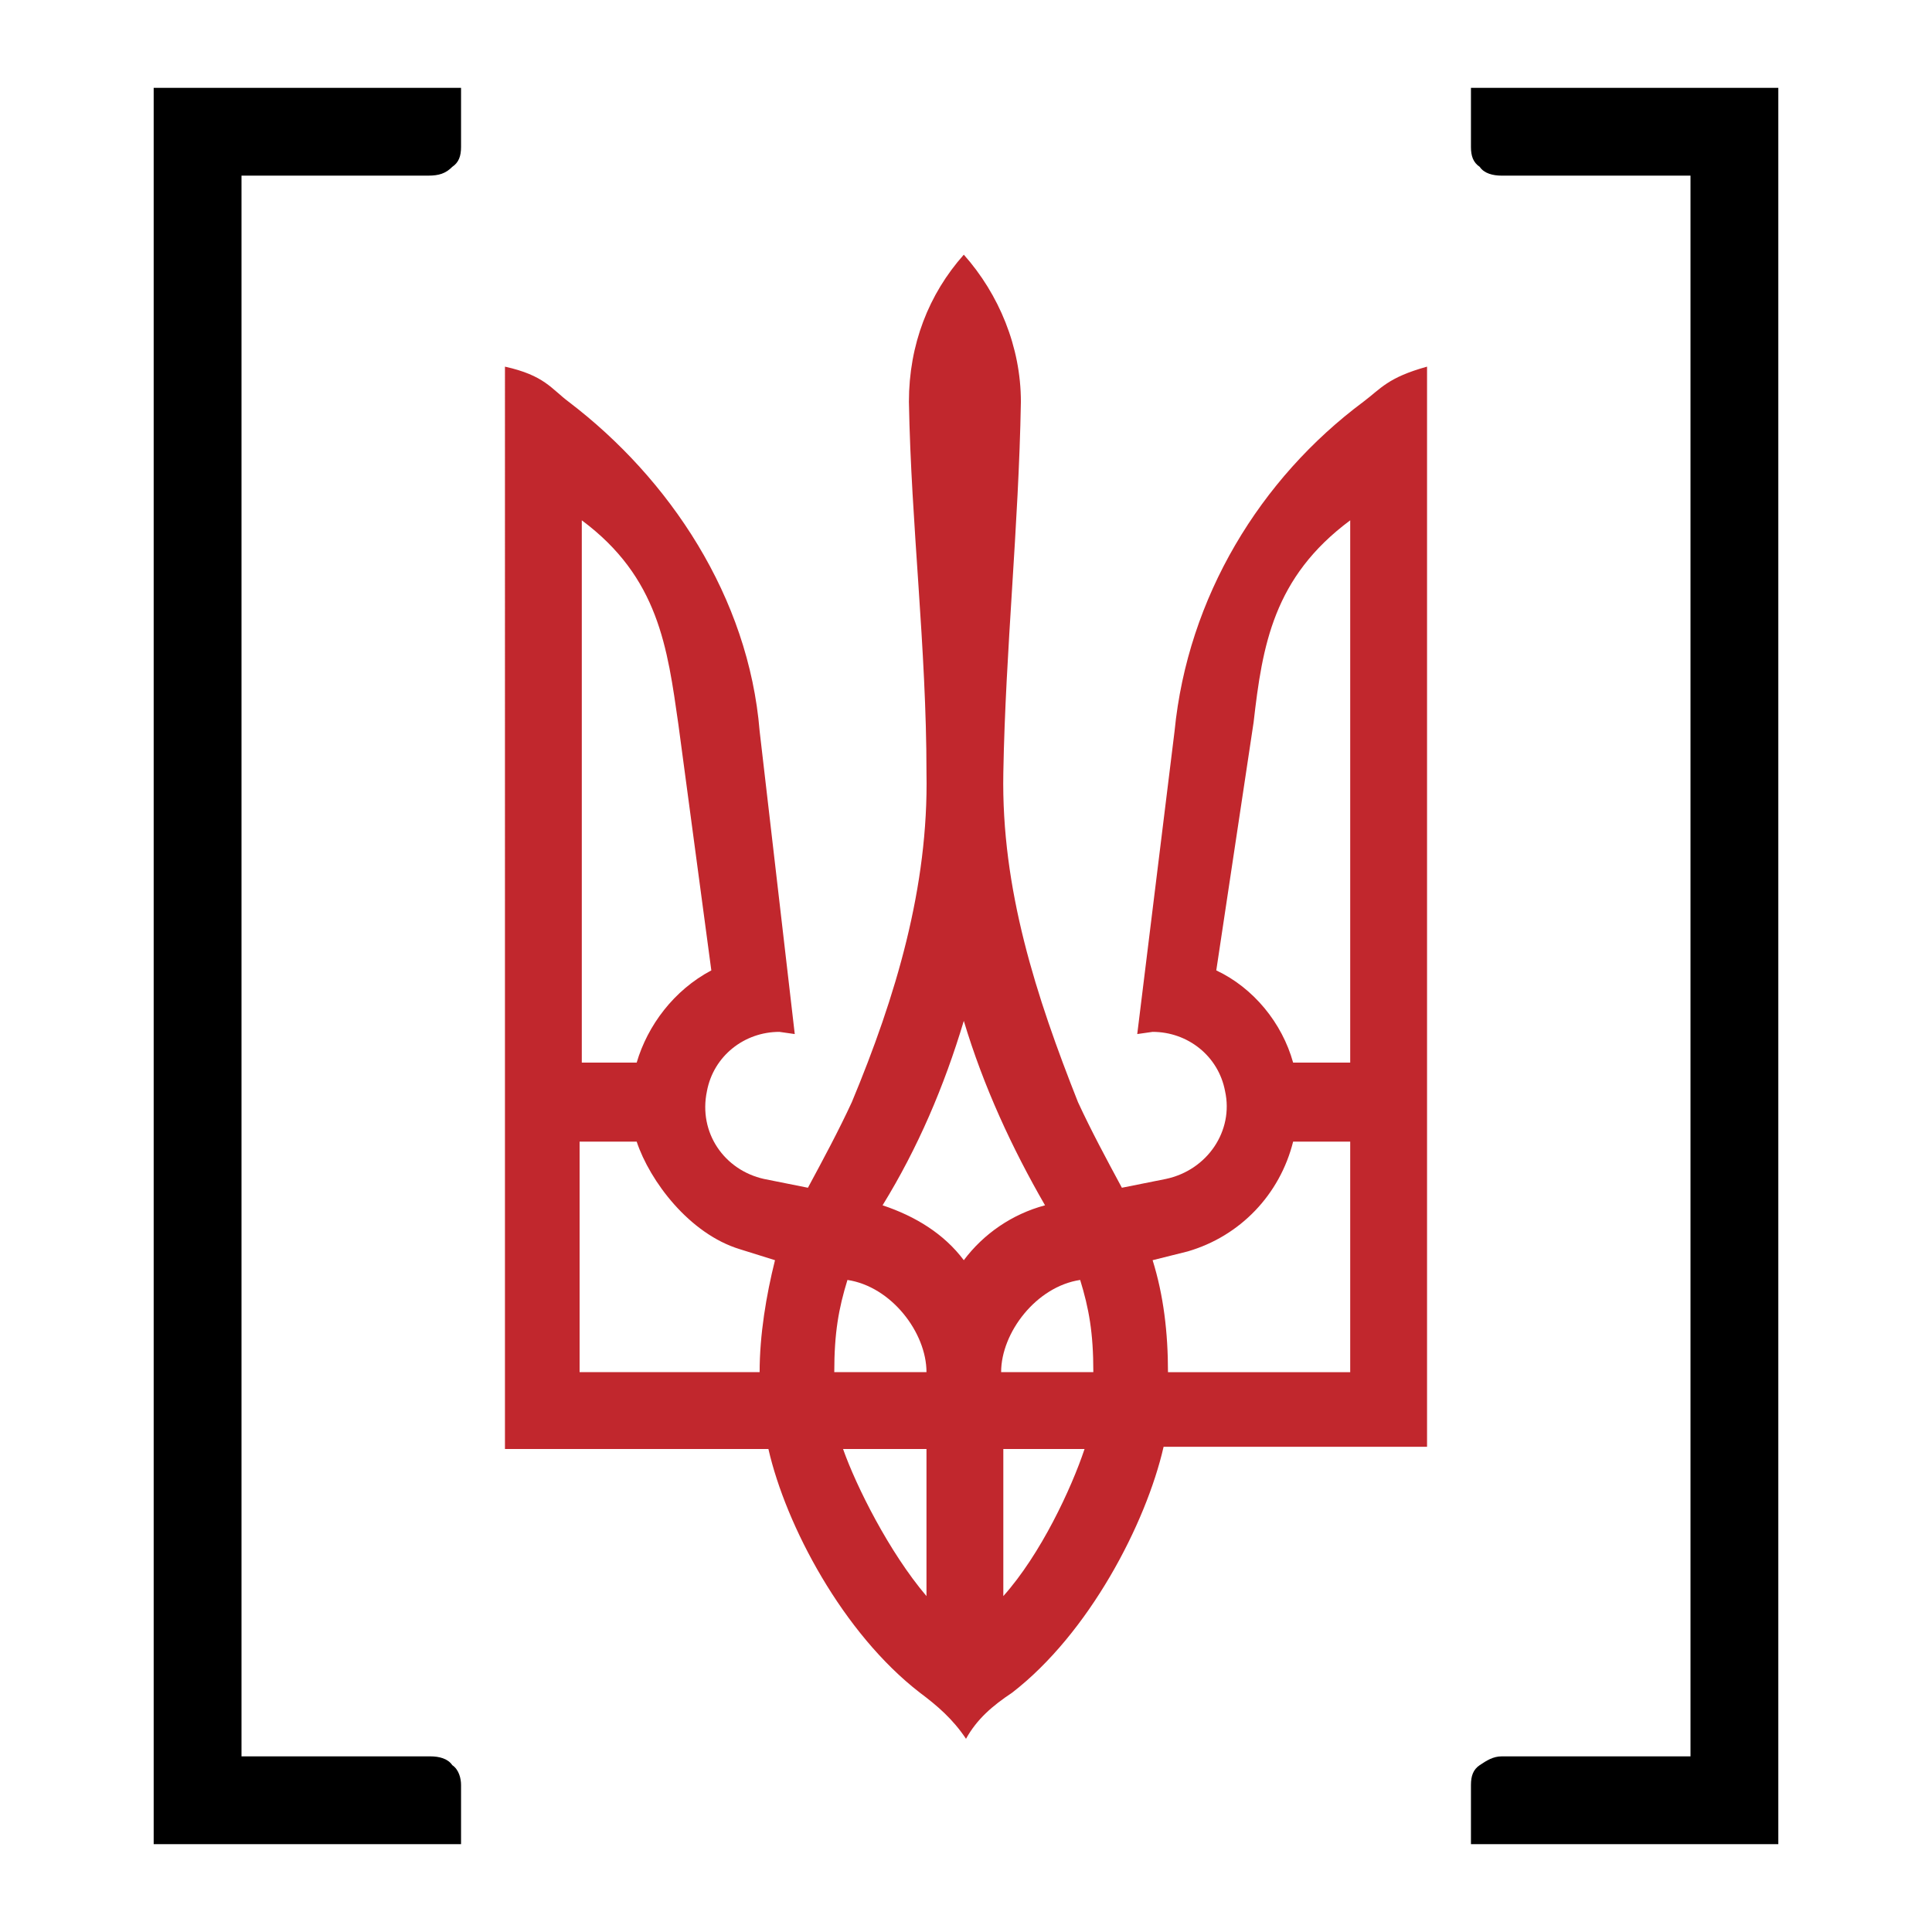<?xml version="1.0" encoding="utf-8"?>
<!-- Generator: Adobe Illustrator 18.1.1, SVG Export Plug-In . SVG Version: 6.00 Build 0)  -->
<svg version="1.1" id="Layer_1" xmlns="http://www.w3.org/2000/svg" xmlns:xlink="http://www.w3.org/1999/xlink" x="0px" y="0px"
	 viewBox="0 0 88 88" enable-background="new 0 0 88 88" xml:space="preserve">
<g>
	<path d="M7,4h14v2.7c0,0.4-0.1,0.7-0.4,0.9C20.3,7.9,20,8,19.5,8H11v72h8.6c0.4,0,0.8,0.1,1,0.4c0.3,0.2,0.4,0.6,0.4,0.9V84H7V4z"
		/>
	<path d="M81,84H67v-2.7c0-0.4,0.1-0.7,0.4-0.9c0.3-0.2,0.6-0.4,1-0.4H77V8h-8.6c-0.4,0-0.8-0.1-1-0.4C67.1,7.4,67,7.1,67,6.7V4h14
		V84z"/>
	<path fill="#C1272D" d="M43.9,11.6c-1.6,1.8-2.5,4.1-2.5,6.7c0.1,5.6,0.8,11.2,0.8,16.9c0.1,5.2-1.4,10.2-3.4,15
		c-0.6,1.3-1.3,2.6-2,3.9l-2-0.4c-1.8-0.4-3-2.1-2.6-4c0.3-1.6,1.7-2.7,3.3-2.7l0.7,0.1l-1.6-13.8c-0.5-6.1-4.1-11.5-8.7-15
		c-0.8-0.6-1.1-1.2-2.9-1.6V66h12c0.8,3.5,3.4,8.4,6.9,11.1c0.8,0.6,1.5,1.2,2.1,2.1c0.5-0.9,1.2-1.5,2.1-2.1
		c3.5-2.7,6.1-7.7,6.9-11.2H65V16.7c-1.8,0.5-2.1,1-2.9,1.6c-4.7,3.5-8,8.9-8.6,15l-1.7,13.8l0.7-0.1c1.6,0,3,1.1,3.3,2.7
		c0.4,1.8-0.8,3.6-2.7,4l-2,0.4c-0.7-1.3-1.4-2.6-2-3.9c-1.9-4.8-3.5-9.7-3.4-15c0.1-5.6,0.7-11.2,0.8-16.9
		C46.5,15.8,45.5,13.4,43.9,11.6z M26.5,23.7c3.5,2.6,3.9,5.8,4.4,9.3l1.5,11.2c-1.7,0.9-2.9,2.5-3.4,4.2h-2.5V23.7z M61.5,23.7
		v24.7h-2.6c-0.5-1.8-1.8-3.4-3.5-4.2l1.7-11.3C57.5,29.4,58,26.3,61.5,23.7z M43.9,46.5c0.9,3,2.2,5.8,3.7,8.4
		c-1.5,0.4-2.8,1.3-3.7,2.5c-0.9-1.2-2.2-2-3.7-2.5C41.8,52.3,43,49.5,43.9,46.5z M26.5,52H29c0.6,1.8,2.4,4.2,4.7,4.9l1.6,0.5
		c-0.4,1.6-0.7,3.4-0.7,5.1h-8.2V52z M58.9,52h2.6v10.5h-8.3c0-1.8-0.2-3.5-0.7-5.1l1.6-0.4C56.5,56.3,58.3,54.4,58.9,52L58.9,52z
		 M38.6,58.3c2,0.3,3.6,2.4,3.6,4.2H38C38,60.7,38.2,59.6,38.6,58.3z M49.2,58.3c0.4,1.3,0.6,2.4,0.6,4.2h-4.2
		C45.6,60.7,47.2,58.6,49.2,58.3z M38.4,66h3.8v6.7C40.5,70.7,39,67.7,38.4,66z M45.7,66h3.7c-0.6,1.8-2,4.8-3.7,6.7V66z"/>
</g>
</svg>
